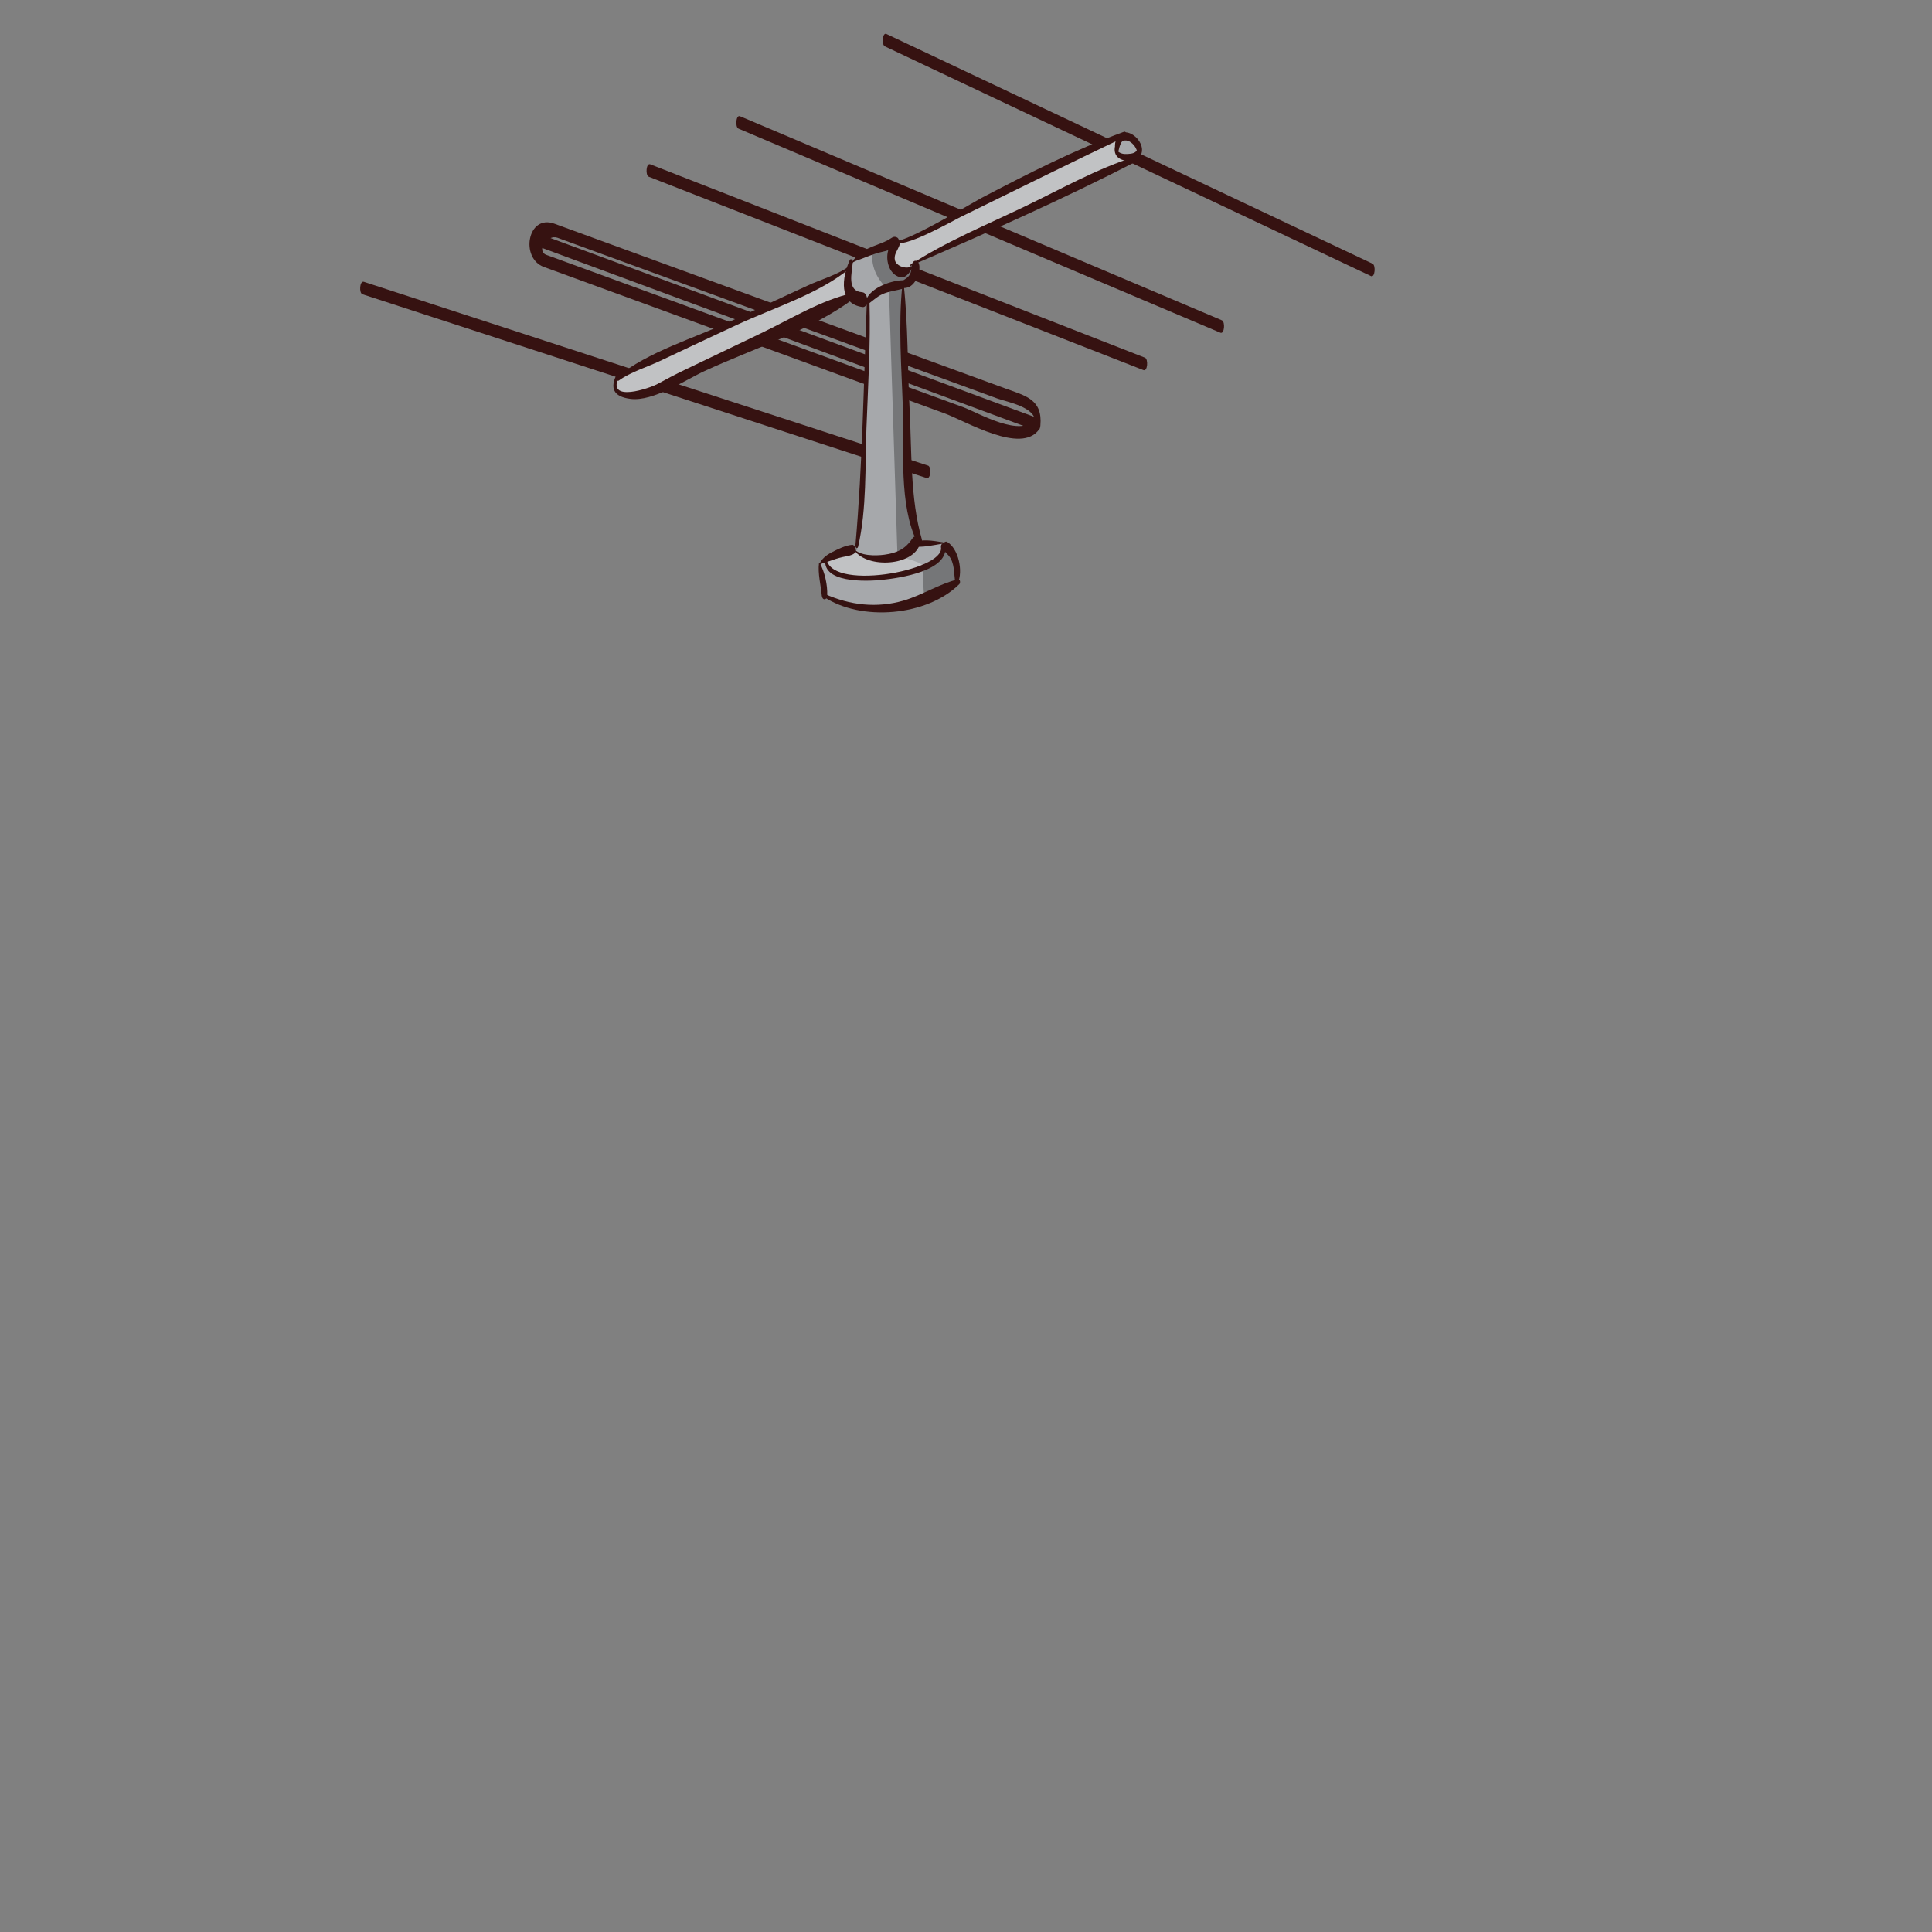 <?xml version="1.0" encoding="iso-8859-1"?>
<!-- Generator: Adobe Illustrator 15.0.2, SVG Export Plug-In . SVG Version: 6.00 Build 0)  -->
<!DOCTYPE svg PUBLIC "-//W3C//DTD SVG 1.1//EN" "http://www.w3.org/Graphics/SVG/1.1/DTD/svg11.dtd">
<svg version="1.1" xmlns="http://www.w3.org/2000/svg" xmlns:xlink="http://www.w3.org/1999/xlink" x="0px" y="0px" width="300px"
	 height="300px" viewBox="0 0 300 300" style="enable-background:new 0 0 300 300;" xml:space="preserve">
<rect x="0" y="0" width="300" height="300" fill="#808080" stroke="none"/>
<g id="extra">
	<g>
		<g>
			<g>
				<path style="fill:#361211;" d="M56.275,45.691c29.199,9.512,58.398,19.023,87.598,28.535c0.68,0.222,0.78-1.75,0.234-1.928
					c-29.199-9.512-58.398-19.023-87.598-28.535C55.83,43.542,55.729,45.514,56.275,45.691L56.275,45.691z"/>
			</g>
		</g>
		<g>
			<g>
				<path style="fill:#361211;" d="M100.738,27.442c25.605,10.01,51.21,20.02,76.814,30.028c0.649,0.254,0.783-1.714,0.234-1.928
					c-25.605-10.01-51.21-20.02-76.814-30.028C100.323,25.261,100.189,27.229,100.738,27.442L100.738,27.442z"/>
			</g>
		</g>
		<g>
			<g>
				<path style="fill:#361211;" d="M114.674,19.976c24.941,10.563,49.883,21.126,74.824,31.688c0.634,0.269,0.783-1.695,0.234-1.928
					c-24.941-10.563-49.883-21.126-74.824-31.688C114.274,17.779,114.125,19.743,114.674,19.976L114.674,19.976z"/>
			</g>
		</g>
		<g>
			<g>
				<path style="fill:#361211;" d="M137.404,7.201c25.162,11.891,50.324,23.78,75.486,35.67c0.609,0.288,0.781-1.67,0.234-1.928
					c-25.162-11.891-50.324-23.78-75.486-35.67C137.03,4.985,136.857,6.943,137.404,7.201L137.404,7.201z"/>
			</g>
		</g>
		<g>
			<g>
				<path style="fill:#361211;" d="M160.903,64.958c-2.267,3.186-8.956-0.859-11.386-1.747c-6.657-2.433-13.314-4.865-19.972-7.298
					c-13.539-4.947-27.078-9.895-40.617-14.842c-1.357-0.496-2.714-0.992-4.072-1.488c-1.68-0.613,0.163-3.227,1.691-2.668
					c4.193,1.532,8.387,3.064,12.58,4.598c14.67,5.36,29.34,10.721,44.01,16.082c3.926,1.435,7.853,2.869,11.778,4.304
					c1.368,0.5,5.999,1.318,5.786,3.657c-0.081,0.879,0.725,1.887,0.848,0.531c0.373-4.079-2.29-4.615-5.476-5.779
					c-5.606-2.049-11.214-4.098-16.821-6.146c-14.468-5.287-28.936-10.574-43.404-15.861c-3.251-1.188-6.502-2.375-9.753-3.563
					c-4.193-1.532-5.358,5.356-1.64,6.715c10.914,3.987,21.827,7.976,32.741,11.964c9.814,3.586,19.628,7.172,29.442,10.758
					c3.378,1.234,11.922,6.428,14.708,2.512C161.676,66.224,161.36,64.315,160.903,64.958z"/>
			</g>
		</g>
		<g>
			<g>
				<path style="fill:#361211;" d="M82.986,38.06c25.882,9.567,51.763,19.135,77.645,28.702c0.66,0.244,0.782-1.726,0.234-1.928
					c-25.882-9.567-51.763-19.135-77.645-28.702C82.561,35.888,82.438,37.857,82.986,38.06L82.986,38.06z"/>
			</g>
		</g>
	</g>
</g>
<g id="color__x28_change_this_x29_">
	<path style="fill:#A6A8AB;" d="M173.438,23.515l-0.119,0.042c-0.26-0.7,0.104-1.695,0.806-2.494
		c-13.62,5.675-31.359,15.771-34.659,16.443c-0.203,0.042-0.351,0.049-0.441,0.014c-0.981,0.519-2.291,0.925-3.531,1.395
		c-1.415,0.525-2.725,1.12-3.334,2.038l-0.063-0.014c-0.056,0.203-0.105,0.406-0.154,0.616l-0.077-0.014
		c-0.883,0.883-35.009,16.394-35.892,17.276l-0.287-0.112c-1.618,3.076,2.844,3.23,4.82,2.277
		c5.983-2.838,30.251-14.229,31.863-14.993c0.399,0.351,0.995,0.554,1.85,0.554l0.477,0.267c0.014-0.015,0.021-0.021,0.028-0.035
		l0.084,0.062c0,3.531-1.177,34.708-1.765,37.951l0.098,0.582c-0.161,0.028-0.343,0.063-0.546,0.105
		c-1.261,0.272-3.195,0.819-4.372,1.45c-0.456,0.238-0.792,0.49-0.953,0.742c0.273,1.527,0.756,3.286,0.756,4.799
		c4.617,2.88,10.369,2.39,15.49,0.47c1.808-0.666,3.531-1.521,5.101-2.459l-0.07-0.119c0.266-2.102-0.259-4.729-1.842-5.521
		l-0.252,0.049c0-0.014,0-0.035-0.007-0.049v-0.525c-1.416,0-2.41,0-3.636,0.111l-0.049-0.518
		c-2.066-4.716-2.536-36.48-2.536-39.717l-0.007-0.028c1.289-0.302,1.864-1.303,1.941-2.578l-0.575-0.042l-0.294-0.295
		c2.522-1.407,29.446-14.103,34.511-16.31l-0.069-0.567C179.385,23.865,173.438,18.029,173.438,23.515z"/>
</g>
<g id="shadows">
	<g id="XMLID_45_">
		<path style="opacity:0.3;fill:#FFFFFF;" d="M175.729,24.369l0.069,0.567c-5.065,2.207-31.989,14.902-34.511,16.31l0.294,0.295
			c-2.361,2.354-4.715-1.772-2.067-3.832l-0.049-0.203c3.3-0.673,21.039-10.769,34.659-16.443c-0.701,0.799-1.065,1.794-0.806,2.494
			c0.224,0.589,0.89,0.967,2.179,0.841C175.574,24.391,175.651,24.383,175.729,24.369z"/>
		<path style="opacity:0.3;" d="M148.545,90.358l0.07,0.119c-1.569,0.938-3.293,1.793-5.101,2.459
			c-0.126-1.534-0.238-4.344-0.245-4.946c2.102-0.848,3.468-1.947,3.181-3.104l0.252-0.049
			C148.286,85.629,148.811,88.257,148.545,90.358z"/>
		<path style="opacity:0.3;fill:#FFFFFF;" d="M143.27,87.955c0,0.015,0,0.021,0,0.035c-5.254,2.137-15.084,2.732-15.049-1.064
			c1.177-0.631,3.111-1.178,4.372-1.45c1.121,1.31,4.449,1.583,6.908,0.791C141.217,86.96,143.27,87.325,143.27,87.955z"/>
		<path style="opacity:0.3;" d="M142.037,84.516c-0.462,0.812-1.408,1.394-2.536,1.751c-0.049-0.014-0.098-0.035-0.147-0.056
			l-1.31-41.139c0,0-0.133-0.105-0.343-0.302c0.799-0.28,1.64-0.47,2.403-0.581c0.042-0.008,0.077-0.015,0.112-0.028l0.007,0.028
			c0,3.236,0.47,35.001,2.536,39.717l0.049,0.518c-0.245,0.021-0.498,0.05-0.771,0.085V84.516z"/>
		<path style="opacity:0.3;" d="M141.581,41.541l0.575,0.042c-0.077,1.275-0.652,2.276-1.941,2.578
			c-0.035,0.014-0.07,0.021-0.112,0.028c-0.764,0.111-1.604,0.301-2.403,0.581c-0.792-0.75-2.662-2.872-2.207-5.856
			c1.24-0.47,2.55-0.876,3.531-1.395c0.091,0.035,0.238,0.028,0.441-0.014l0.049,0.203C136.866,39.769,139.22,43.895,141.581,41.541
			z"/>
		<path style="opacity:0.3;fill:#FFFFFF;" d="M131.864,41.541l0.077,0.014c-0.378,1.64-0.645,3.524,0.427,4.435
			c-1.611,0.764-25.88,12.155-31.863,14.993c-1.976,0.953-6.438,0.799-4.82-2.277l0.287,0.112
			C96.855,57.935,130.981,42.424,131.864,41.541z"/>
	</g>
</g>
<g id="outline">
	<g>
		<g>
			<path style="fill:#361211;" d="M127.174,87.439c-0.209,1.627,0.288,3.402,0.429,5.034c0.068,0.791,0.812,0.77,0.846-0.021
				c0.07-1.608-0.386-3.653-1.168-5.059C127.244,87.328,127.18,87.391,127.174,87.439L127.174,87.439z"/>
		</g>
	</g>
	<g>
		<g>
			<path style="fill:#361211;" d="M127.947,92.685c5.783,3.854,15.996,2.995,21.009-1.976c0.206-0.203,0.16-0.837-0.226-0.744
				c-2.886,0.691-5.52,2.444-8.418,3.289c-4.156,1.21-8.348,0.723-12.249-1.037C127.85,92.12,127.801,92.587,127.947,92.685
				L127.947,92.685z"/>
		</g>
	</g>
	<g>
		<g>
			<path style="fill:#361211;" d="M148.729,90.512c0.842-1.8,0.123-5.331-1.676-6.38c-0.132-0.077-0.333-0.002-0.429,0.097
				c-0.795,0.813,0.183,1.449,0.673,2.029c0.992,1.173,0.777,2.794,1.055,4.188C148.4,90.687,148.622,90.74,148.729,90.512
				L148.729,90.512z"/>
		</g>
	</g>
	<g>
		<g>
			<path style="fill:#361211;" d="M127.257,87.776c0.358-0.371,0.872-0.417,1.339-0.582c0.755-0.267,1.488-0.526,2.272-0.703
				c0.724-0.164,2.544-0.3,1.896-1.521c-0.087-0.164-0.224-0.398-0.451-0.375c-1.124,0.12-2.21,0.674-3.2,1.188
				c-0.823,0.428-1.579,1.016-1.911,1.916C127.192,87.726,127.215,87.82,127.257,87.776L127.257,87.776z"/>
		</g>
	</g>
	<g>
		<g>
			<path style="fill:#361211;" d="M128.254,86.383c-1.163,4.287,6.466,3.894,8.755,3.653c2.57-0.271,10.446-1.351,9.765-5.352
				c-0.117-0.69-0.754-0.254-0.66,0.297c0.628,3.688-17.924,7.031-17.787,1.429C128.328,86.366,128.27,86.323,128.254,86.383
				L128.254,86.383z"/>
		</g>
	</g>
	<g>
		<g>
			<path style="fill:#361211;" d="M146.441,84.209c-1.575-0.243-3.374-0.594-4.872,0.116c-0.144,0.068-0.177,0.455,0.012,0.49
				c1.555,0.283,3.314-0.169,4.865-0.411C146.534,84.391,146.527,84.223,146.441,84.209L146.441,84.209z"/>
		</g>
	</g>
	<g>
		<g>
			<path style="fill:#361211;" d="M132.52,85.221c1.732,3.016,8.826,2.791,10.202-0.425c0.28-0.654-0.418-2.142-1.056-1.181
				c-1.097,1.652-2.395,2.258-4.356,2.52c-1.361,0.182-3.833,0.217-4.754-0.971C132.524,85.125,132.505,85.194,132.52,85.221
				L132.52,85.221z"/>
		</g>
	</g>
	<g>
		<g>
			<path style="fill:#231F20;" d="M144.814,87.263c0.017,0,0.017-0.039-0.001-0.039C144.796,87.224,144.796,87.263,144.814,87.263
				L144.814,87.263z"/>
		</g>
	</g>
	<g>
		<g>
			<path style="fill:#361211;" d="M134.603,46.84c-0.5,12.584-0.666,25.316-1.774,37.86c-0.03,0.345,0.324,0.604,0.425,0.166
				c1.349-5.873,1.064-12.427,1.287-18.406c0.243-6.526,0.653-13.099,0.472-19.63C135.002,46.44,134.618,46.461,134.603,46.84
				L134.603,46.84z"/>
		</g>
	</g>
	<g>
		<g>
			<path style="fill:#361211;" d="M140.125,44.146c-0.675,6.36-0.125,12.983,0.072,19.357c0.193,6.255-0.651,14.908,2.226,20.71
				c0.315,0.637,0.86,0.02,0.715-0.483c-1.821-6.31-1.551-13.745-1.897-20.252c-0.341-6.409-0.21-12.915-0.913-19.296
				C140.312,44.039,140.145,43.958,140.125,44.146L140.125,44.146z"/>
		</g>
	</g>
	<g>
		<g>
			<path style="fill:#361211;" d="M131.921,40.45c-1.166,2.601-1.757,6.729,2.008,7.231c0.961,0.128,1.007-2.227-0.057-2.303
				c-2.408-0.173-1.594-2.971-1.452-4.625C132.449,40.427,132.128,39.986,131.921,40.45L131.921,40.45z"/>
		</g>
	</g>
	<g>
		<g>
			<path style="fill:#361211;" d="M134.56,47.354c0.863-0.505,1.488-1.235,2.43-1.662c1.043-0.472,2.161-0.568,3.249-0.869
				c0.484-0.135,0.393-1.319-0.148-1.302c-1.92,0.063-5.429,1.339-5.728,3.55C134.352,47.156,134.408,47.443,134.56,47.354
				L134.56,47.354z"/>
		</g>
	</g>
	<g>
		<g>
			<path style="fill:#361211;" d="M140.031,44.676c1.755,0.396,2.795-1.848,2.736-3.288c-0.013-0.319-0.13-0.742-0.463-0.872
				c-0.408-0.159-0.679,0.328-0.724,0.658c-0.07,0.519-0.052,1.001-0.319,1.471c-0.301,0.529-0.861,0.763-1.333,1.105
				C139.698,43.918,139.703,44.603,140.031,44.676L140.031,44.676z"/>
		</g>
	</g>
	<g>
		<g>
			<path style="fill:#361211;" d="M141.549,41.385c-0.779,0.381-2,0.068-2.458-0.665c-0.204-0.327-0.204-0.775-0.099-1.131
				c0.189-0.638,0.618-1.114,0.75-1.794c0.029-0.147-0.02-0.363-0.171-0.428c-0.921-0.399-1.451,0.795-1.65,1.509
				c-0.246,0.88-0.178,1.82,0.178,2.66c0.288,0.679,0.848,1.283,1.572,1.481c0.987,0.27,1.533-0.668,1.983-1.374
				C141.698,41.576,141.681,41.32,141.549,41.385L141.549,41.385z"/>
		</g>
	</g>
	<g>
		<g>
			<path style="fill:#361211;" d="M132.176,40.988c0.375-0.447,1.251-0.652,1.775-0.865c0.685-0.277,1.365-0.537,2.07-0.765
				c1.095-0.354,3.083-0.501,3.521-1.677c0.103-0.278,0.034-0.646-0.234-0.799c-0.572-0.322-0.916,0.141-1.437,0.415
				c-0.774,0.407-1.644,0.678-2.453,1.011c-1.549,0.636-2.376,1.255-3.283,2.603C132.116,40.938,132.143,41.027,132.176,40.988
				L132.176,40.988z"/>
		</g>
	</g>
	<g>
		<g>
			<path style="fill:#361211;" d="M138.86,37.525c0.979,1.413,9.258-3.326,10.246-3.807c8.531-4.157,17.019-8.4,25.591-12.467
				c0.307-0.146,0.221-0.926-0.162-0.787c-7.691,2.789-14.986,6.541-22.227,10.323c-1.037,0.542-12.523,7.442-13.309,6.513
				C138.874,37.151,138.788,37.42,138.86,37.525L138.86,37.525z"/>
		</g>
	</g>
	<g>
		<g>
			<path style="fill:#361211;" d="M141.301,41.315c11.83-5.089,23.715-10.36,35.16-16.255c0.283-0.146,0.221-0.867-0.154-0.75
				c-5.969,1.871-11.58,5.06-17.201,7.763c-5.951,2.862-12.294,5.468-17.836,9.092C141.22,41.198,141.227,41.348,141.301,41.315
				L141.301,41.315z"/>
		</g>
	</g>
	<g>
		<g>
			<path style="fill:#361211;" d="M174.299,20.823c-0.48,0.733-1.092,1.193-1.203,2.13c-0.086,0.74,0.189,1.366,0.844,1.721
				c1.285,0.695,3.461,0.263,3.393-1.464c-0.045-1.163-1.08-2.338-2.199-2.613c-0.543-0.134-1.086,0.013-1.447,0.448
				c-0.611,0.733-0.648,1.668-0.443,2.551c0.047,0.199,0.307,0.337,0.377,0.065c0.125-0.474,0.234-1.083,0.482-1.509
				c0.174-0.301,0.48-0.371,0.803-0.334c0.65,0.073,1.287,0.743,1.525,1.313c0.088,0.21,0.141,0.21-0.023,0.38
				c-0.387,0.401-1.186,0.405-1.689,0.404c-0.557,0-1.291-0.281-1.332-0.911c-0.043-0.649,0.389-1.729,0.947-2.099
				C174.385,20.872,174.332,20.772,174.299,20.823L174.299,20.823z"/>
		</g>
	</g>
	<g>
		<g>
			<path style="fill:#361211;" d="M131.801,41.385c-1.83,1.326-4.376,2.016-6.409,2.967c-4.002,1.873-8.03,3.691-12.03,5.57
				c-5.474,2.57-12.795,4.701-17.504,8.605c-0.207,0.172-0.062,0.784,0.234,0.567c1.811-1.323,4.354-2.076,6.368-3.033
				c3.996-1.899,8.008-3.765,12.017-5.637c5.479-2.558,12.753-4.817,17.449-8.739C132.034,41.594,131.958,41.271,131.801,41.385
				L131.801,41.385z"/>
		</g>
	</g>
	<g>
		<g>
			<path style="fill:#361211;" d="M95.824,58.005c-1.198,2.269-0.561,3.601,2.073,3.934c3.538,0.447,8.498-2.933,11.532-4.335
				c7.497-3.465,16.526-6.28,23.181-11.268c0.203-0.152,0.183-0.91-0.169-0.834c-4.943,1.078-9.803,4.109-14.318,6.271
				c-3.91,1.874-7.819,3.748-11.727,5.626c-1.509,0.726-2.969,1.495-4.438,2.298c-0.844,0.461-7.9,3.038-5.834-1.258
				C96.231,58.219,96.003,57.666,95.824,58.005L95.824,58.005z"/>
		</g>
	</g>
</g>
</svg>
